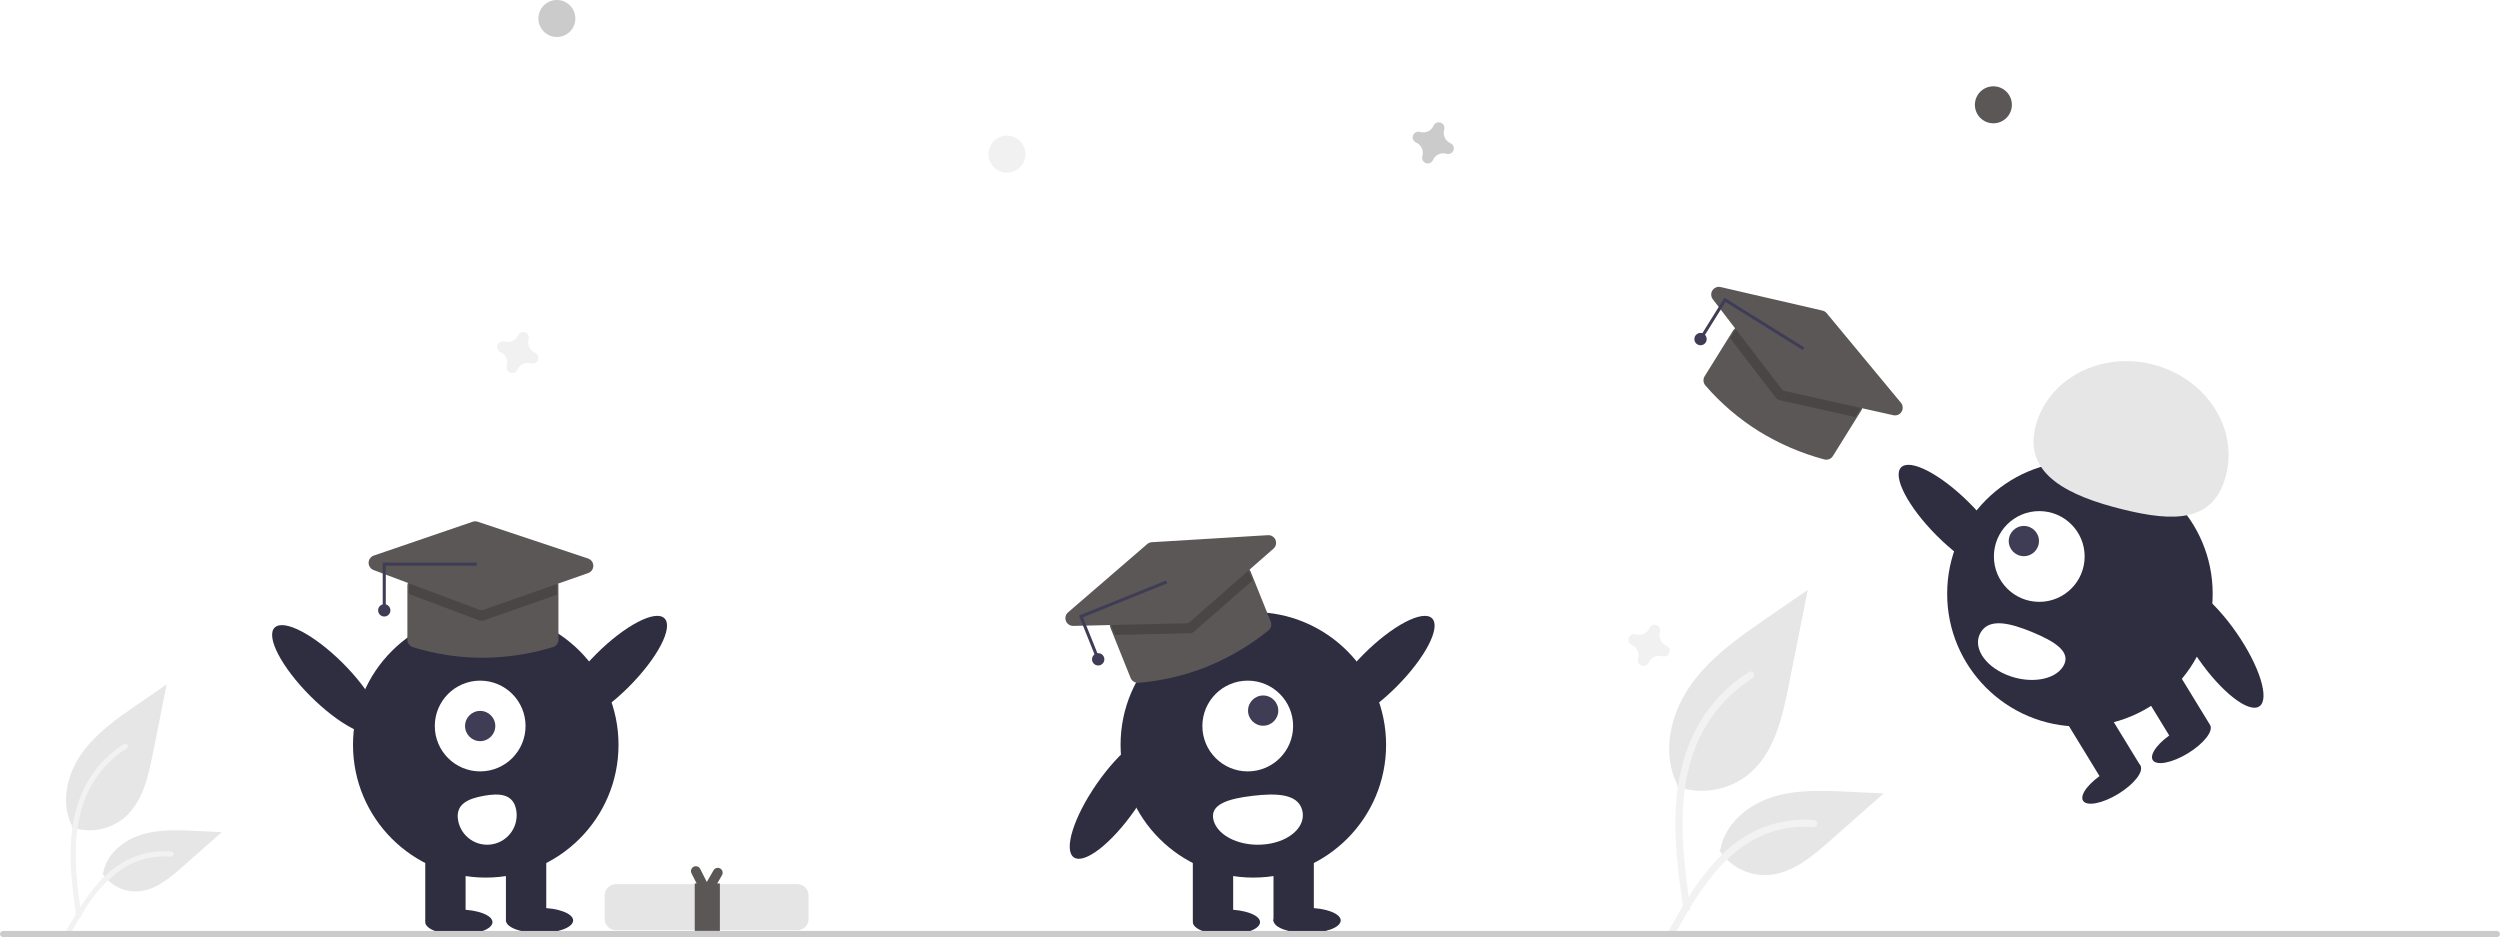 <svg width="811" height="304" viewBox="0 0 811 304" fill="none" xmlns="http://www.w3.org/2000/svg">
<rect width="811" height="304" fill="white"/>
<g id="undraw_graduation_re_gthn 1">
<path id="Path 438" d="M23.272 268.343C26.121 269.344 29.18 269.595 32.154 269.071C35.128 268.548 37.917 267.267 40.252 265.352C46.199 260.36 48.064 252.138 49.581 244.524L54.069 222L44.673 228.469C37.916 233.121 31.008 237.923 26.33 244.661C21.652 251.4 19.611 260.599 23.369 267.891" fill="#E6E6E6"/>
<path id="Path 439" d="M24.723 297.18C23.54 288.565 22.323 279.838 23.155 271.131C23.892 263.397 26.251 255.845 31.054 249.651C33.604 246.369 36.706 243.558 40.222 241.343C41.139 240.764 41.983 242.217 41.07 242.793C34.986 246.637 30.281 252.314 27.632 259.006C24.707 266.446 24.237 274.557 24.741 282.462C25.046 287.241 25.693 291.99 26.343 296.733C26.394 296.947 26.362 297.173 26.253 297.365C26.144 297.557 25.966 297.7 25.756 297.766C25.541 297.824 25.312 297.795 25.119 297.685C24.926 297.575 24.783 297.393 24.723 297.179L24.723 297.18Z" fill="#F2F2F2"/>
<path id="Path 442" d="M33.234 283.356C34.456 285.214 36.135 286.725 38.111 287.745C40.086 288.765 42.291 289.259 44.513 289.179C50.224 288.908 54.983 284.924 59.267 281.14L71.94 269.951L63.553 269.549C57.521 269.26 51.334 268.989 45.588 270.852C39.843 272.714 34.545 277.189 33.495 283.135" fill="#E6E6E6"/>
<path id="Path 443" d="M21.38 302.133C27.073 292.059 33.676 280.864 45.475 277.286C48.756 276.294 52.196 275.939 55.609 276.239C56.686 276.332 56.417 277.991 55.343 277.898C49.62 277.423 43.909 278.934 39.17 282.177C34.715 285.409 30.938 289.485 28.053 294.173C26.212 296.976 24.564 299.899 22.915 302.817C22.388 303.75 20.847 303.076 21.38 302.133Z" fill="#F2F2F2"/>
<path id="Path 438_2" d="M544.027 255.176C547.95 256.555 552.162 256.9 556.258 256.179C560.353 255.458 564.194 253.694 567.41 251.057C575.599 244.183 578.167 232.861 580.256 222.375L586.436 191.359L573.498 200.267C564.194 206.673 554.68 213.286 548.238 222.565C541.796 231.844 538.986 244.512 544.16 254.553" fill="#E6E6E6"/>
<path id="Path 439_2" d="M546.024 294.886C544.396 283.023 542.721 271.006 543.866 259.015C544.88 248.365 548.129 237.966 554.744 229.435C558.255 224.917 562.527 221.045 567.369 217.995C568.631 217.198 569.793 219.198 568.536 219.992C560.159 225.286 553.679 233.104 550.032 242.318C546.003 252.564 545.356 263.733 546.05 274.618C546.469 281.2 547.361 287.739 548.256 294.27C548.327 294.566 548.282 294.877 548.132 295.141C547.982 295.405 547.738 295.602 547.448 295.693C547.152 295.773 546.837 295.732 546.571 295.581C546.304 295.43 546.108 295.18 546.025 294.885L546.024 294.886Z" fill="#F2F2F2"/>
<path id="Path 442_2" d="M557.746 275.85C559.428 278.408 561.741 280.489 564.461 281.894C567.181 283.298 570.217 283.978 573.277 283.869C581.141 283.495 587.695 278.009 593.594 272.798L611.046 257.389L599.496 256.837C591.19 256.439 582.669 256.066 574.758 258.63C566.847 261.194 559.55 267.356 558.104 275.545" fill="#E6E6E6"/>
<path id="Path 443_2" d="M541.421 301.706C549.261 287.835 558.354 272.418 574.602 267.491C579.12 266.125 583.857 265.636 588.558 266.05C590.04 266.178 589.67 268.461 588.191 268.334C580.31 267.68 572.445 269.761 565.919 274.226C559.639 278.501 554.749 284.444 550.611 290.745C548.076 294.606 545.806 298.63 543.535 302.648C542.809 303.933 540.687 303.005 541.421 301.706Z" fill="#F2F2F2"/>
<path id="Vector" d="M470.549 46.456C469.722 46.096 469.057 45.445 468.679 44.626C468.302 43.807 468.239 42.878 468.502 42.015C468.544 41.883 468.571 41.746 468.582 41.608V41.608C468.606 41.213 468.502 40.82 468.285 40.489C468.069 40.157 467.751 39.904 467.38 39.767C467.009 39.63 466.603 39.616 466.223 39.728C465.843 39.84 465.509 40.07 465.271 40.387V40.387C465.189 40.499 465.121 40.62 465.067 40.748C464.707 41.575 464.056 42.241 463.237 42.618C462.418 42.996 461.489 43.059 460.626 42.796C460.494 42.753 460.357 42.727 460.219 42.716V42.716C459.823 42.692 459.431 42.796 459.1 43.012C458.768 43.229 458.515 43.546 458.378 43.917C458.241 44.289 458.227 44.695 458.339 45.074C458.45 45.454 458.681 45.788 458.997 46.026C459.11 46.108 459.231 46.177 459.359 46.23C460.186 46.59 460.851 47.242 461.229 48.061C461.607 48.88 461.67 49.809 461.407 50.671C461.364 50.803 461.337 50.94 461.327 51.079V51.079C461.303 51.474 461.407 51.866 461.623 52.198C461.839 52.529 462.157 52.782 462.528 52.919C462.9 53.056 463.305 53.07 463.685 52.959C464.065 52.847 464.399 52.616 464.637 52.3V52.3C464.719 52.188 464.788 52.066 464.841 51.938C465.201 51.111 465.853 50.446 466.672 50.069C467.491 49.691 468.42 49.628 469.282 49.891C469.414 49.933 469.551 49.96 469.69 49.971V49.971C470.085 49.995 470.477 49.891 470.809 49.674C471.14 49.458 471.393 49.141 471.53 48.769C471.667 48.398 471.681 47.992 471.57 47.612C471.458 47.232 471.227 46.898 470.911 46.66V46.66C470.799 46.578 470.677 46.51 470.549 46.456Z" fill="#CBCBCB"/>
<path id="Vector_2" d="M540.549 209.456C539.722 209.096 539.057 208.445 538.679 207.626C538.302 206.807 538.239 205.878 538.502 205.015C538.544 204.883 538.571 204.746 538.582 204.608V204.608C538.606 204.213 538.502 203.82 538.285 203.489C538.069 203.157 537.751 202.904 537.38 202.767C537.009 202.63 536.603 202.616 536.223 202.728C535.843 202.839 535.509 203.07 535.271 203.387V203.387C535.189 203.499 535.121 203.62 535.067 203.748C534.707 204.575 534.056 205.241 533.237 205.618C532.418 205.996 531.489 206.059 530.626 205.796C530.494 205.753 530.357 205.726 530.219 205.716V205.716C529.823 205.692 529.431 205.796 529.1 206.012C528.768 206.229 528.515 206.546 528.378 206.917C528.241 207.289 528.227 207.695 528.339 208.074C528.45 208.454 528.681 208.788 528.997 209.026C529.11 209.108 529.231 209.177 529.359 209.23C530.186 209.59 530.851 210.242 531.229 211.061C531.607 211.88 531.67 212.809 531.407 213.671C531.364 213.804 531.337 213.94 531.327 214.079C531.303 214.474 531.407 214.866 531.623 215.198C531.839 215.529 532.157 215.782 532.528 215.92C532.9 216.057 533.305 216.07 533.685 215.959C534.065 215.847 534.399 215.616 534.637 215.3C534.719 215.188 534.788 215.066 534.841 214.938C535.201 214.112 535.853 213.446 536.672 213.068C537.491 212.691 538.42 212.628 539.282 212.891C539.414 212.933 539.551 212.96 539.69 212.971V212.971C540.085 212.995 540.477 212.891 540.809 212.674C541.14 212.458 541.393 212.141 541.53 211.769C541.667 211.398 541.681 210.992 541.57 210.612C541.458 210.232 541.227 209.898 540.911 209.66V209.66C540.799 209.578 540.677 209.51 540.549 209.456V209.456Z" fill="#F1F1F1"/>
<path id="Vector_3" d="M173.549 114.456C172.722 114.096 172.057 113.445 171.679 112.626C171.302 111.807 171.239 110.878 171.502 110.015C171.544 109.883 171.571 109.746 171.582 109.608C171.606 109.213 171.502 108.82 171.285 108.489C171.069 108.157 170.752 107.904 170.38 107.767C170.009 107.63 169.603 107.616 169.223 107.728C168.843 107.839 168.509 108.07 168.271 108.387C168.189 108.499 168.121 108.62 168.067 108.748C167.707 109.575 167.056 110.241 166.237 110.618C165.418 110.996 164.489 111.059 163.626 110.796C163.494 110.753 163.357 110.726 163.219 110.716C162.823 110.692 162.431 110.796 162.1 111.012C161.768 111.229 161.515 111.546 161.378 111.917C161.241 112.289 161.227 112.695 161.339 113.074C161.45 113.454 161.681 113.788 161.997 114.026C162.11 114.108 162.231 114.177 162.359 114.23C163.186 114.59 163.851 115.242 164.229 116.061C164.607 116.88 164.67 117.809 164.407 118.671C164.364 118.804 164.337 118.94 164.327 119.079C164.303 119.474 164.407 119.866 164.623 120.198C164.839 120.529 165.157 120.782 165.528 120.92C165.9 121.057 166.305 121.07 166.685 120.959C167.065 120.847 167.399 120.616 167.637 120.3C167.719 120.188 167.788 120.066 167.841 119.938C168.201 119.111 168.853 118.446 169.672 118.068C170.491 117.691 171.42 117.628 172.282 117.891C172.414 117.933 172.551 117.96 172.69 117.971C173.085 117.995 173.477 117.891 173.809 117.674C174.14 117.458 174.393 117.141 174.53 116.769C174.667 116.398 174.681 115.992 174.57 115.612C174.458 115.232 174.227 114.898 173.911 114.66C173.799 114.578 173.677 114.51 173.549 114.456Z" fill="#F1F1F1"/>
<path id="Vector_4" d="M326.654 56C329.967 56 332.654 53.314 332.654 50C332.654 46.686 329.967 44 326.654 44C323.34 44 320.654 46.686 320.654 50C320.654 53.314 323.34 56 326.654 56Z" fill="#F1F1F1"/>
<path id="Vector_5" d="M646.654 40C649.967 40 652.654 37.314 652.654 34C652.654 30.686 649.967 28 646.654 28C643.34 28 640.654 30.686 640.654 34C640.654 37.314 643.34 40 646.654 40Z" fill="#5C5757"/>
<path id="Vector_6" d="M180.654 12C183.967 12 186.654 9.314 186.654 6C186.654 2.686 183.967 0 180.654 0C177.34 0 174.654 2.686 174.654 6C174.654 9.314 177.34 12 180.654 12Z" fill="#CBCBCB"/>
<path id="Vector_7" d="M157.58 284.691C181.365 284.691 200.647 265.409 200.647 241.623C200.647 217.838 181.365 198.556 157.58 198.556C133.795 198.556 114.513 217.838 114.513 241.623C114.513 265.409 133.795 284.691 157.58 284.691Z" fill="#2F2E41"/>
<path id="Vector_8" d="M151.038 275.423H137.954V298.865H151.038V275.423Z" fill="#2F2E41"/>
<path id="Vector_9" d="M177.206 275.423H164.122V298.865H177.206V275.423Z" fill="#2F2E41"/>
<path id="Vector_10" d="M148.857 303.226C154.879 303.226 159.761 301.396 159.761 299.137C159.761 296.879 154.879 295.049 148.857 295.049C142.836 295.049 137.954 296.879 137.954 299.137C137.954 301.396 142.836 303.226 148.857 303.226Z" fill="#2F2E41"/>
<path id="Vector_11" d="M175.025 302.681C181.047 302.681 185.928 300.85 185.928 298.592C185.928 296.334 181.047 294.504 175.025 294.504C169.003 294.504 164.122 296.334 164.122 298.592C164.122 300.85 169.003 302.681 175.025 302.681Z" fill="#2F2E41"/>
<path id="Vector_12" d="M203.989 222.804C213.316 213.47 218.502 203.529 215.572 200.601C212.641 197.673 202.705 202.866 193.378 212.201C184.051 221.535 178.865 231.475 181.796 234.403C184.726 237.331 194.662 232.138 203.989 222.804Z" fill="#2F2E41"/>
<path id="Vector_13" d="M122.866 237.403C125.797 234.475 120.611 224.535 111.284 215.201C101.957 205.866 92.021 200.673 89.09 203.601C86.16 206.529 91.346 216.47 100.673 225.804C110 235.138 119.936 240.331 122.866 237.403Z" fill="#2F2E41"/>
<path id="Vector_14" d="M155.768 250.239C163.897 250.239 170.487 243.649 170.487 235.52C170.487 227.391 163.897 220.801 155.768 220.801C147.639 220.801 141.049 227.391 141.049 235.52C141.049 243.649 147.639 250.239 155.768 250.239Z" fill="white"/>
<path id="Vector_15" d="M155.768 240.427C158.478 240.427 160.674 238.23 160.674 235.52C160.674 232.81 158.478 230.614 155.768 230.614C153.058 230.614 150.862 232.81 150.862 235.52C150.862 238.23 153.058 240.427 155.768 240.427Z" fill="#3F3D56"/>
<path id="Vector_16" d="M167.452 262.743C167.907 265.24 167.351 267.816 165.906 269.904C164.462 271.992 162.247 273.42 159.749 273.875C157.252 274.329 154.675 273.773 152.588 272.329C150.5 270.884 149.072 268.669 148.617 266.172V266.172L148.614 266.153C147.672 260.951 151.694 259.11 156.896 258.168C162.098 257.227 166.511 257.541 167.452 262.743Z" fill="white"/>
<path id="Vector_17" d="M199.81 286.823C198.841 286.825 197.911 287.21 197.226 287.896C196.54 288.581 196.155 289.51 196.154 290.48V298.117C196.155 299.087 196.54 300.016 197.226 300.701C197.911 301.387 198.841 301.772 199.81 301.773H258.64C259.609 301.772 260.539 301.387 261.224 300.701C261.91 300.016 262.295 299.087 262.296 298.117V290.48C262.295 289.51 261.91 288.581 261.224 287.896C260.539 287.21 259.609 286.825 258.64 286.823H199.81Z" fill="#E5E5E5"/>
<path id="Vector_18" d="M233.642 281.737C233.278 281.527 232.845 281.47 232.439 281.579C232.033 281.688 231.686 281.953 231.476 282.318L229.29 286.104L227.147 281.87C226.958 281.495 226.626 281.21 226.227 281.079C225.827 280.948 225.392 280.981 225.017 281.171C224.642 281.361 224.357 281.692 224.226 282.092C224.095 282.491 224.128 282.927 224.318 283.302L225.985 286.597H225.374V302H233.529V286.597H232.667L234.222 283.903C234.433 283.539 234.49 283.106 234.381 282.7C234.272 282.294 234.006 281.947 233.642 281.737Z" fill="#5C5757"/>
<path id="Vector_19" d="M156.471 213.375C148.819 213.367 141.211 212.205 133.906 209.928C133.398 209.764 132.956 209.444 132.641 209.013C132.326 208.583 132.156 208.064 132.154 207.53V190C132.155 189.337 132.418 188.702 132.887 188.233C133.356 187.764 133.991 187.501 134.654 187.5H178.654C179.317 187.501 179.952 187.764 180.421 188.233C180.889 188.702 181.153 189.337 181.154 190V207.52C181.154 208.058 180.981 208.582 180.661 209.014C180.341 209.446 179.89 209.763 179.375 209.919C171.951 212.188 164.234 213.352 156.471 213.375Z" fill="#5C5757"/>
<path id="Vector_20" opacity="0.2" d="M180.654 190V192.93L156.844 201.28C156.399 201.434 155.914 201.426 155.474 201.26L132.654 192.69V190C132.655 189.47 132.867 188.962 133.241 188.587C133.616 188.213 134.124 188.002 134.654 188H178.654C179.184 188.002 179.692 188.213 180.066 188.587C180.441 188.962 180.652 189.47 180.654 190Z" fill="black"/>
<path id="Vector_21" d="M156.177 197.892C155.877 197.892 155.58 197.838 155.299 197.733L121.198 184.928C120.716 184.747 120.301 184.422 120.011 183.996C119.721 183.57 119.569 183.066 119.577 182.551C119.584 182.036 119.751 181.536 120.054 181.119C120.356 180.702 120.78 180.389 121.267 180.222L153.353 169.246C153.871 169.07 154.433 169.068 154.952 169.239L190.762 181.176C191.257 181.341 191.688 181.656 191.994 182.078C192.301 182.5 192.468 183.007 192.472 183.528C192.476 184.05 192.317 184.559 192.017 184.986C191.717 185.412 191.291 185.734 190.799 185.907L157.004 197.751C156.738 197.844 156.459 197.892 156.177 197.892Z" fill="#5C5757"/>
<path id="Vector_22" d="M125.154 197H124.154V182.5H154.654V183.5H125.154V197Z" fill="#3F3D56"/>
<path id="Vector_23" d="M124.654 200C125.758 200 126.654 199.105 126.654 198C126.654 196.895 125.758 196 124.654 196C123.549 196 122.654 196.895 122.654 198C122.654 199.105 123.549 200 124.654 200Z" fill="#3F3D56"/>
<path id="Vector_24" d="M406.58 284.691C430.365 284.691 449.647 265.409 449.647 241.623C449.647 217.838 430.365 198.556 406.58 198.556C382.795 198.556 363.513 217.838 363.513 241.623C363.513 265.409 382.795 284.691 406.58 284.691Z" fill="#2F2E41"/>
<path id="Vector_25" d="M400.038 275.423H386.954V298.865H400.038V275.423Z" fill="#2F2E41"/>
<path id="Vector_26" d="M426.206 275.423H413.122V298.865H426.206V275.423Z" fill="#2F2E41"/>
<path id="Vector_27" d="M397.857 303.226C403.879 303.226 408.761 301.396 408.761 299.137C408.761 296.879 403.879 295.049 397.857 295.049C391.836 295.049 386.954 296.879 386.954 299.137C386.954 301.396 391.836 303.226 397.857 303.226Z" fill="#2F2E41"/>
<path id="Vector_28" d="M424.025 302.681C430.047 302.681 434.928 300.85 434.928 298.592C434.928 296.334 430.047 294.504 424.025 294.504C418.003 294.504 413.122 296.334 413.122 298.592C413.122 300.85 418.003 302.681 424.025 302.681Z" fill="#2F2E41"/>
<path id="Vector_29" d="M452.989 222.804C462.316 213.47 467.502 203.529 464.572 200.601C461.641 197.673 451.705 202.866 442.378 212.201C433.051 221.535 427.865 231.475 430.796 234.403C433.726 237.331 443.662 232.138 452.989 222.804Z" fill="#2F2E41"/>
<path id="Vector_30" d="M368.139 262.78C375.665 251.941 379.008 241.24 375.605 238.877C372.203 236.514 363.343 243.386 355.817 254.224C348.291 265.063 344.949 275.765 348.351 278.128C351.754 280.49 360.613 273.619 368.139 262.78Z" fill="#2F2E41"/>
<path id="Vector_31" d="M404.768 250.239C412.897 250.239 419.487 243.649 419.487 235.52C419.487 227.391 412.897 220.801 404.768 220.801C396.639 220.801 390.049 227.391 390.049 235.52C390.049 243.649 396.639 250.239 404.768 250.239Z" fill="white"/>
<path id="Vector_32" d="M409.768 235.427C412.478 235.427 414.674 233.23 414.674 230.52C414.674 227.81 412.478 225.614 409.768 225.614C407.058 225.614 404.862 227.81 404.862 230.52C404.862 233.23 407.058 235.427 409.768 235.427Z" fill="#3F3D56"/>
<path id="Vector_33" d="M422.415 262.743C423.859 267.944 418.6 272.928 410.668 273.875C402.736 274.822 395.135 271.373 393.691 266.172L393.686 266.153C392.25 260.951 398.384 259.11 406.317 258.168C414.25 257.227 420.979 257.541 422.415 262.743Z" fill="white"/>
<path id="Vector_34" d="M391.511 216.276C384.408 219.124 376.917 220.884 369.289 221.496C368.757 221.534 368.227 221.402 367.774 221.12C367.321 220.838 366.97 220.42 366.769 219.926L360.229 203.661C359.982 203.046 359.99 202.358 360.25 201.748C360.51 201.138 361.001 200.657 361.616 200.409L402.439 183.994C403.054 183.747 403.742 183.755 404.352 184.015C404.962 184.275 405.443 184.766 405.691 185.381L412.228 201.636C412.428 202.135 412.463 202.685 412.327 203.206C412.191 203.726 411.892 204.189 411.472 204.526C405.43 209.4 398.705 213.359 391.511 216.276V216.276Z" fill="#5C5757"/>
<path id="Vector_35" opacity="0.2" d="M405.227 185.567L406.321 188.286L387.345 204.916C386.989 205.224 386.537 205.398 386.066 205.408L361.696 205.97L360.693 203.474C360.497 202.982 360.503 202.432 360.711 201.945C360.919 201.457 361.311 201.072 361.802 200.873L402.626 184.458C403.118 184.261 403.668 184.268 404.155 184.476C404.643 184.684 405.028 185.076 405.227 185.567V185.567Z" fill="black"/>
<path id="Vector_36" d="M385.462 202.02C385.184 202.133 384.888 202.194 384.588 202.201L348.172 203.043C347.657 203.055 347.151 202.907 346.723 202.62C346.295 202.334 345.966 201.922 345.781 201.441C345.596 200.961 345.564 200.435 345.689 199.935C345.814 199.436 346.091 198.987 346.481 198.65L372.155 176.496C372.57 176.14 373.09 175.928 373.636 175.893L411.314 173.609C411.835 173.577 412.352 173.709 412.794 173.986C413.236 174.263 413.58 174.672 413.778 175.154C413.976 175.636 414.019 176.168 413.899 176.676C413.78 177.184 413.505 177.641 413.113 177.985L386.177 201.582C385.965 201.767 385.724 201.916 385.462 202.02V202.02Z" fill="#5C5757"/>
<path id="Vector_37" d="M356.346 212.767L355.418 213.14L350.009 199.687L378.307 188.308L378.68 189.236L351.309 200.242L356.346 212.767Z" fill="#3F3D56"/>
<path id="Vector_38" d="M356.255 215.881C357.36 215.881 358.255 214.986 358.255 213.881C358.255 212.777 357.36 211.881 356.255 211.881C355.15 211.881 354.255 212.777 354.255 213.881C354.255 214.986 355.15 215.881 356.255 215.881Z" fill="#3F3D56"/>
<path id="Vector_39" d="M570.537 139.869C564.046 135.818 558.202 130.81 553.204 125.016C552.86 124.609 552.653 124.103 552.613 123.571C552.574 123.039 552.703 122.508 552.984 122.055L562.249 107.173C562.6 106.611 563.16 106.211 563.805 106.061C564.451 105.911 565.13 106.023 565.693 106.372L603.045 129.628C603.607 129.979 604.007 130.539 604.157 131.184C604.307 131.83 604.195 132.509 603.846 133.072L594.586 147.945C594.301 148.401 593.878 148.755 593.378 148.952C592.877 149.15 592.327 149.181 591.807 149.041C584.306 147.043 577.14 143.952 570.537 139.869V139.869Z" fill="#5C5757"/>
<path id="Vector_40" opacity="0.2" d="M603.421 132.807L601.872 135.295L577.247 129.798C576.788 129.694 576.38 129.431 576.094 129.057L561.252 109.721L562.674 107.437C562.955 106.988 563.403 106.669 563.919 106.549C564.435 106.429 564.978 106.518 565.429 106.797L602.78 130.053C603.229 130.334 603.549 130.782 603.669 131.298C603.789 131.814 603.7 132.357 603.421 132.807V132.807Z" fill="black"/>
<path id="Vector_41" d="M578.472 126.57C578.217 126.411 577.993 126.209 577.81 125.971L555.629 97.077C555.316 96.668 555.136 96.173 555.115 95.658C555.093 95.144 555.231 94.635 555.51 94.202C555.789 93.769 556.194 93.432 556.671 93.238C557.148 93.044 557.674 93.003 558.176 93.119L591.215 100.759C591.748 100.884 592.225 101.179 592.576 101.599L616.666 130.659C616.999 131.061 617.198 131.556 617.235 132.076C617.273 132.596 617.146 133.115 616.874 133.56C616.602 134.005 616.197 134.353 615.717 134.557C615.237 134.76 614.706 134.808 614.197 134.695L579.248 126.888C578.973 126.826 578.711 126.719 578.472 126.57Z" fill="#5C5757"/>
<path id="Vector_42" d="M552.607 109.416L551.758 108.887L559.422 96.578L585.314 112.699L584.785 113.547L559.742 97.955L552.607 109.416Z" fill="#3F3D56"/>
<path id="Vector_43" d="M551.654 112C552.759 112 553.654 111.105 553.654 110C553.654 108.896 552.759 108 551.654 108C550.549 108 549.654 108.896 549.654 110C549.654 111.105 550.549 112 551.654 112Z" fill="#3F3D56"/>
<path id="Vector_44" d="M674.728 235.691C698.513 235.691 717.795 216.409 717.795 192.623C717.795 168.838 698.513 149.556 674.728 149.556C650.942 149.556 631.66 168.838 631.66 192.623C631.66 216.409 650.942 235.691 674.728 235.691Z" fill="#2F2E41"/>
<path id="Vector_45" d="M704.584 214.954L693.42 221.777L705.645 241.779L716.809 234.956L704.584 214.954Z" fill="#2F2E41"/>
<path id="Vector_46" d="M682.256 228.6L671.092 235.423L683.317 255.425L694.481 248.602L682.256 228.6Z" fill="#2F2E41"/>
<path id="Vector_47" d="M709.78 244.363C714.918 241.223 718.128 237.116 716.951 235.189C715.773 233.262 710.653 234.246 705.515 237.386C700.377 240.526 697.167 244.634 698.344 246.56C699.522 248.487 704.641 247.503 709.78 244.363Z" fill="#2F2E41"/>
<path id="Vector_48" d="M687.167 257.544C692.305 254.404 695.516 250.296 694.339 248.369C693.161 246.443 688.041 247.426 682.903 250.566C677.765 253.707 674.554 257.814 675.732 259.741C676.909 261.668 682.029 260.684 687.167 257.544Z" fill="#2F2E41"/>
<path id="Vector_49" d="M650.512 185.403C653.442 182.475 648.257 172.535 638.93 163.201C629.603 153.867 619.666 148.673 616.736 151.601C613.806 154.529 618.991 164.47 628.318 173.804C637.645 183.138 647.582 188.331 650.512 185.403Z" fill="#2F2E41"/>
<path id="Vector_50" d="M732.956 229.127C736.359 226.765 733.016 216.063 725.49 205.224C717.964 194.386 709.105 187.514 705.702 189.877C702.3 192.24 705.642 202.941 713.168 213.78C720.694 224.619 729.554 231.49 732.956 229.127Z" fill="#2F2E41"/>
<path id="Vector_51" d="M661.54 195.239C669.669 195.239 676.259 188.649 676.259 180.52C676.259 172.391 669.669 165.801 661.54 165.801C653.41 165.801 646.82 172.391 646.82 180.52C646.82 188.649 653.41 195.239 661.54 195.239Z" fill="white"/>
<path id="Vector_52" d="M656.54 180.427C659.249 180.427 661.446 178.23 661.446 175.52C661.446 172.81 659.249 170.614 656.54 170.614C653.83 170.614 651.633 172.81 651.633 175.52C651.633 178.23 653.83 180.427 656.54 180.427Z" fill="#3F3D56"/>
<path id="Vector_53" d="M642.585 205.073C639.794 209.646 643.513 215.833 650.892 218.891C658.27 221.95 666.514 220.722 669.305 216.149L669.315 216.133C672.099 211.557 666.692 208.133 659.311 205.079C651.93 202.025 645.369 200.497 642.585 205.073Z" fill="white"/>
<path id="Vector_54" d="M660.277 138.547C664.122 123.06 681.097 113.946 698.192 118.191C715.286 122.436 726.026 138.431 722.18 153.918C718.335 169.405 705.576 169.455 688.482 165.211C671.388 160.966 656.431 154.034 660.277 138.547Z" fill="#E6E6E6"/>
<path id="Vector_55" d="M810 304H1C0.735 304 0.48 303.895 0.293 303.707C0.105 303.52 0 303.265 0 303C0 302.735 0.105 302.48 0.293 302.293C0.48 302.105 0.735 302 1 302H810C810.265 302 810.52 302.105 810.707 302.293C810.895 302.48 811 302.735 811 303C811 303.265 810.895 303.52 810.707 303.707C810.52 303.895 810.265 304 810 304Z" fill="#CBCBCB"/>
</g>
</svg>
